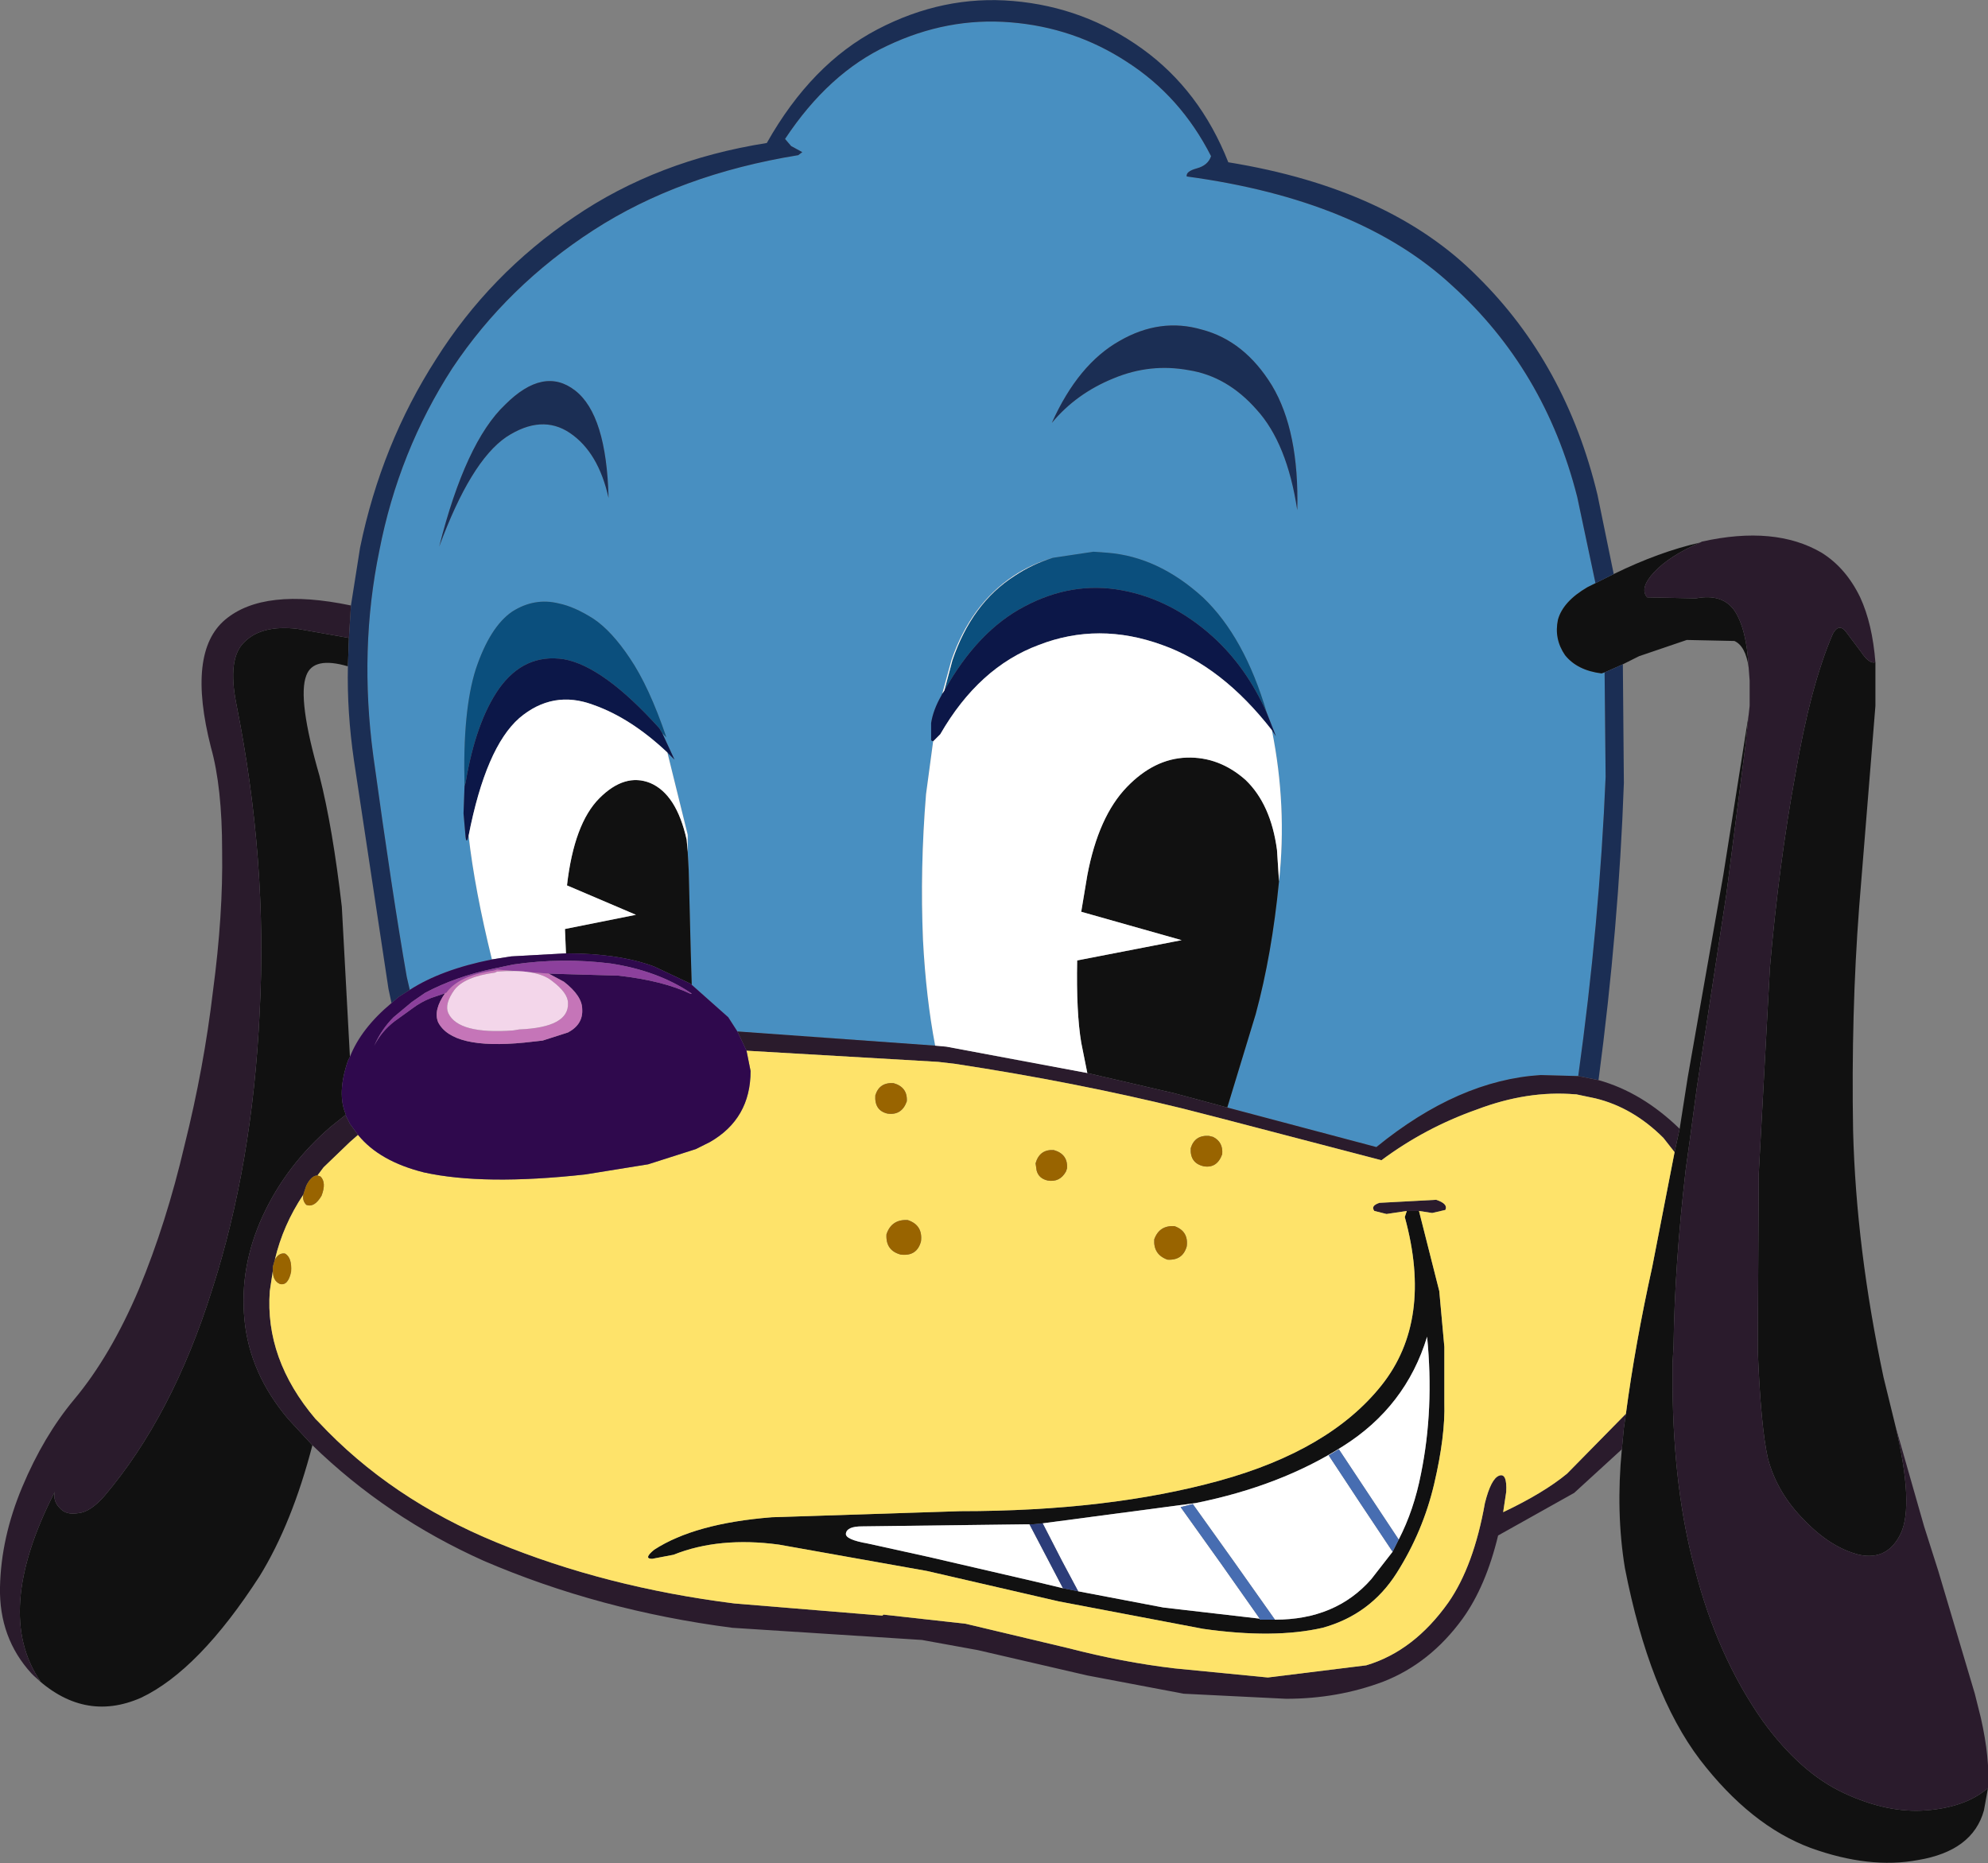 <?xml version="1.0" encoding="UTF-8" standalone="no"?>
<svg xmlns:xlink="http://www.w3.org/1999/xlink" height="91.85px" width="98.0px" xmlns="http://www.w3.org/2000/svg">
  <rect width="100%" height="100%" fill="#808080" stroke="none"/>
  <g transform="matrix(1.0, 0.0, 0.0, 1.0, 0.0, 0.0)">
    <path d="M78.65 28.75 L78.25 28.95 Q77.05 29.65 76.8 30.55 76.6 31.5 77.15 32.3 77.75 33.05 78.95 33.2 L79.1 33.15 79.15 38.3 Q78.85 45.5 77.8 53.05 L75.95 53.0 Q71.9 53.25 67.85 56.55 L60.5 54.6 61.9 50.0 Q62.7 47.05 63.05 43.45 63.45 39.75 62.7 36.0 L62.9 36.3 62.45 35.15 Q61.35 31.4 59.3 29.45 57.1 27.45 54.6 27.25 L53.9 27.2 51.9 27.5 Q50.85 27.8 49.95 28.4 47.85 29.8 46.9 32.55 L46.45 34.2 46.4 34.3 Q46.0 35.0 45.9 35.65 L45.9 36.5 46.0 36.55 45.65 39.15 Q45.35 42.8 45.5 46.35 45.65 49.2 46.1 51.55 L36.35 50.85 35.9 50.15 34.1 48.55 34.05 46.9 33.95 42.9 33.9 42.0 33.9 41.15 32.9 37.1 33.25 37.45 32.65 36.15 32.85 36.35 Q32.0 33.85 31.05 32.45 30.15 31.1 29.25 30.5 28.3 29.9 27.55 29.75 26.35 29.45 25.25 30.15 24.15 30.9 23.45 33.0 22.8 35.05 22.9 38.75 L22.85 40.1 22.95 41.25 Q23.0 41.65 23.1 41.2 23.4 43.85 24.25 47.3 21.75 47.8 20.2 48.8 L20.05 48.15 Q19.35 44.15 18.4 37.25 17.7 32.0 18.7 27.15 19.65 22.25 22.3 18.15 25.0 14.1 29.25 11.35 33.5 8.6 39.35 7.65 L39.55 7.5 39.0 7.2 38.7 6.85 Q40.85 3.6 43.75 2.25 46.7 0.85 49.8 1.1 52.95 1.35 55.55 3.05 58.2 4.75 59.7 7.7 59.55 8.15 59.0 8.3 58.45 8.45 58.5 8.7 67.0 9.85 71.55 14.05 76.15 18.2 77.75 24.5 L78.65 28.75 M59.25 16.25 Q57.2 15.65 55.2 16.8 53.15 17.95 51.85 20.85 53.05 19.4 54.9 18.65 56.7 17.9 58.6 18.25 60.5 18.55 61.95 20.2 63.45 21.85 63.95 25.15 64.05 21.25 62.7 19.0 61.35 16.8 59.25 16.25 M24.9 19.95 Q22.95 21.8 21.65 26.95 23.2 22.75 24.95 21.55 26.7 20.4 28.1 21.35 29.5 22.3 30.0 24.55 29.9 20.45 28.35 19.25 26.8 18.05 24.9 19.95" fill="#488fc1" fill-rule="evenodd" stroke="none"/>
    <path d="M79.1 33.15 L78.95 33.2 Q77.75 33.05 77.15 32.3 76.6 31.5 76.8 30.55 77.05 29.65 78.25 28.95 L78.65 28.75 79.55 28.3 Q81.8 27.2 83.8 26.75 82.3 27.4 81.55 28.2 80.8 29.0 81.2 29.45 L83.6 29.5 Q84.9 29.25 85.5 30.1 86.1 31.0 86.2 32.9 86.05 31.85 85.5 31.6 L83.15 31.55 80.8 32.35 80.0 32.75 79.1 33.15 M33.9 42.0 L33.95 42.9 34.05 46.9 34.1 48.55 34.05 48.5 32.25 47.65 Q30.5 47.0 27.9 47.0 L27.85 45.8 31.35 45.1 27.95 43.65 Q28.3 40.6 29.55 39.35 30.8 38.1 32.05 38.6 33.35 39.15 33.85 41.4 L33.9 42.0 M63.05 43.45 Q62.7 47.05 61.9 50.0 L60.5 54.6 57.9 53.9 53.6 52.9 53.3 51.4 Q53.05 49.9 53.1 47.35 L58.25 46.35 53.3 44.95 53.6 43.15 Q54.15 40.25 55.55 38.8 56.9 37.4 58.5 37.35 60.1 37.3 61.4 38.45 62.65 39.65 62.95 41.9 L63.05 43.45 M92.45 32.65 L92.45 34.8 91.65 44.7 Q91.25 49.95 91.35 55.75 91.5 61.55 92.85 67.9 L93.45 70.35 Q94.35 74.2 93.7 75.6 93.05 76.95 91.65 76.65 90.25 76.3 88.95 74.95 87.6 73.6 87.15 71.9 86.8 70.35 86.65 66.55 L86.7 57.85 87.25 47.7 Q87.7 42.55 88.5 38.2 89.25 33.8 90.35 31.25 90.65 30.7 91.0 31.15 L91.75 32.15 Q92.15 32.75 92.45 32.65 M98.0 88.15 L97.8 89.25 Q97.25 91.25 94.55 91.7 92.15 92.15 89.25 91.1 86.3 90.0 83.8 86.75 81.3 83.45 80.1 77.3 79.65 74.55 79.95 71.45 L80.05 70.4 80.15 69.7 Q80.6 66.3 81.45 62.45 L82.55 56.8 82.8 55.65 83.2 53.1 84.95 43.15 86.2 35.25 86.05 36.7 85.1 44.1 83.65 53.6 83.3 56.2 83.1 57.65 Q82.55 62.4 82.5 66.35 L82.45 67.2 82.45 68.4 Q82.5 73.5 83.55 77.35 84.65 81.65 86.9 84.85 88.75 87.4 90.9 88.4 93.05 89.4 94.95 89.25 96.9 89.1 98.0 88.15 M15.4 71.25 Q14.4 75.1 12.8 77.7 9.8 82.35 6.95 83.7 4.1 84.95 1.65 82.6 L2.0 82.9 Q-0.35 79.5 2.7 73.55 2.6 74.0 2.95 74.35 3.25 74.7 3.85 74.6 4.45 74.55 5.15 73.75 8.5 69.8 10.45 63.6 12.45 57.4 12.8 49.9 13.2 42.45 11.65 34.7 11.2 32.45 12.05 31.65 12.9 30.8 14.65 31.0 L17.2 31.45 17.15 32.85 Q15.45 32.35 15.1 33.3 14.65 34.45 15.75 38.25 16.4 40.8 16.85 44.7 L17.25 52.1 17.15 52.3 Q16.6 53.9 17.05 54.95 L16.3 55.55 Q14.1 57.45 12.95 59.95 11.8 62.45 12.05 65.05 12.3 67.7 14.2 69.95 L15.4 71.25 M50.9 75.15 L50.45 75.15 42.5 75.25 Q41.75 75.25 41.7 75.6 41.65 75.9 42.8 76.1 L45.75 76.75 51.15 78.0 52.4 78.3 53.15 78.45 57.35 79.25 62.1 79.8 62.1 79.85 62.8 79.85 62.85 79.85 Q65.85 79.85 67.6 77.85 L68.65 76.5 68.95 75.9 Q69.7 74.45 70.05 72.65 70.7 69.45 70.35 65.9 69.3 69.35 66.2 71.3 63.15 73.25 58.95 74.1 L51.4 75.1 50.9 75.15 M69.95 59.7 L70.95 63.65 71.2 66.4 71.2 69.15 Q71.25 70.8 70.7 73.15 70.15 75.5 68.85 77.55 67.55 79.6 65.2 80.25 62.8 80.8 59.3 80.3 L52.2 78.95 45.7 77.45 38.4 76.15 Q35.45 75.75 33.2 76.65 L32.15 76.85 Q31.7 76.85 32.25 76.4 34.25 75.1 38.05 74.8 L47.35 74.5 Q54.65 74.5 60.1 73.0 65.55 71.5 68.1 68.3 70.65 65.1 69.25 60.0 L69.35 59.7 69.95 59.7" fill="#111111" fill-rule="evenodd" stroke="none"/>
    <path d="M78.65 28.75 L77.75 24.5 Q76.15 18.2 71.55 14.05 67.0 9.85 58.5 8.7 58.45 8.45 59.0 8.3 59.55 8.15 59.7 7.7 58.2 4.75 55.55 3.05 52.95 1.35 49.8 1.1 46.7 0.85 43.75 2.25 40.85 3.6 38.7 6.85 L39.0 7.2 39.55 7.5 39.35 7.65 Q33.5 8.6 29.25 11.35 25.0 14.1 22.3 18.15 19.65 22.25 18.7 27.15 17.7 32.0 18.4 37.25 19.35 44.15 20.05 48.15 L20.2 48.8 19.65 49.15 19.3 49.45 19.15 48.75 17.45 37.5 Q17.1 35.1 17.15 32.85 L17.2 31.45 17.3 29.85 17.75 27.0 Q18.8 21.9 21.5 17.7 24.15 13.5 28.3 10.7 32.4 7.9 37.8 7.05 40.0 3.15 43.25 1.45 46.5 -0.25 49.95 0.05 53.45 0.35 56.3 2.4 59.15 4.45 60.55 8.0 68.55 9.3 72.85 13.65 77.2 17.95 78.75 24.4 L79.55 28.3 78.65 28.75 M77.8 53.05 Q78.85 45.5 79.15 38.3 L79.1 33.15 80.0 32.75 80.05 38.6 Q79.8 45.7 78.8 53.25 L77.8 53.05 M59.25 16.25 Q61.35 16.8 62.7 19.0 64.05 21.25 63.95 25.15 63.45 21.85 61.95 20.2 60.5 18.55 58.6 18.25 56.7 17.9 54.9 18.65 53.05 19.4 51.85 20.85 53.15 17.95 55.2 16.8 57.2 15.65 59.25 16.25 M24.9 19.95 Q26.8 18.05 28.35 19.25 29.9 20.45 30.0 24.55 29.5 22.3 28.1 21.35 26.7 20.4 24.95 21.55 23.2 22.75 21.65 26.95 22.95 21.8 24.9 19.95" fill="#1b2e54" fill-rule="evenodd" stroke="none"/>
    <path d="M36.35 50.85 L46.1 51.55 46.65 51.6 53.6 52.9 57.9 53.9 60.5 54.6 67.85 56.55 Q71.9 53.25 75.95 53.0 L77.8 53.05 78.8 53.25 Q80.95 53.85 82.8 55.65 L82.55 56.8 82.0 56.1 Q80.5 54.6 78.65 54.15 L77.7 53.95 77.65 53.95 Q75.3 53.75 72.8 54.7 70.25 55.6 68.1 57.2 L60.25 55.15 58.3 54.65 Q53.0 53.35 47.1 52.45 L46.25 52.35 36.8 51.8 36.35 50.85 M86.2 32.9 Q86.1 31.0 85.5 30.1 84.9 29.25 83.6 29.5 L81.2 29.45 Q80.8 29.0 81.55 28.2 82.3 27.4 83.8 26.75 L83.9 26.7 Q87.5 25.9 89.8 27.25 91.0 28.0 91.7 29.45 92.3 30.75 92.45 32.65 92.15 32.75 91.75 32.15 L91.0 31.15 Q90.65 30.7 90.35 31.25 89.25 33.8 88.5 38.2 87.7 42.55 87.25 47.7 L86.7 57.85 86.65 66.55 Q86.8 70.35 87.15 71.9 87.6 73.6 88.95 74.95 90.25 76.3 91.65 76.65 93.05 76.95 93.7 75.6 94.35 74.2 93.45 70.35 L94.85 75.25 95.55 77.45 97.35 83.5 97.65 84.7 Q98.1 86.7 98.0 88.15 96.9 89.1 94.95 89.25 93.05 89.4 90.9 88.4 88.75 87.4 86.9 84.85 84.65 81.65 83.55 77.35 82.5 73.5 82.45 68.4 L82.45 67.2 82.5 66.35 Q82.55 62.4 83.1 57.65 L83.3 56.2 83.65 53.6 85.1 44.1 86.05 36.7 86.2 35.25 86.25 34.8 86.25 34.35 86.25 34.0 86.25 33.7 86.25 33.6 86.25 33.55 86.2 32.9 M79.95 71.45 L77.6 73.6 73.85 75.7 Q73.25 78.2 72.1 79.8 70.5 82.0 68.2 82.9 65.95 83.75 63.4 83.75 L58.35 83.5 53.6 82.6 48.2 81.35 45.45 80.85 36.1 80.25 Q29.55 79.4 23.85 76.95 19.05 74.8 15.4 71.25 L14.2 69.95 Q12.3 67.7 12.05 65.05 11.8 62.45 12.95 59.95 14.1 57.45 16.3 55.55 L17.05 54.95 17.05 55.0 17.25 55.4 17.65 55.95 17.25 56.3 15.95 57.55 15.65 57.95 Q15.35 57.95 15.1 58.45 L14.95 58.9 Q13.95 60.4 13.55 62.1 L13.45 62.45 13.45 62.65 13.3 63.65 Q13.05 67.0 15.55 69.95 L15.7 70.1 Q19.25 73.9 24.5 76.05 29.85 78.25 36.2 79.05 L43.5 79.65 43.55 79.6 47.6 80.05 52.65 81.25 Q55.35 81.95 57.9 82.25 L62.5 82.7 67.35 82.1 Q69.7 81.4 71.4 79.0 72.65 77.2 73.2 74.1 73.5 72.9 73.9 72.75 74.3 72.6 74.25 73.55 L74.1 74.55 Q76.1 73.6 77.25 72.65 L80.15 69.7 80.05 70.4 79.95 71.45 M1.65 82.6 L1.55 82.5 Q-0.05 80.75 0.0 78.25 0.05 75.8 1.1 73.3 2.15 70.8 3.65 69.0 5.45 66.85 6.85 63.55 8.2 60.3 9.1 56.45 10.05 52.65 10.5 48.85 11.0 45.1 10.95 41.95 10.95 38.8 10.4 36.85 9.2 32.15 11.1 30.55 13.0 28.95 17.3 29.85 L17.2 31.45 14.65 31.0 Q12.9 30.8 12.05 31.65 11.2 32.45 11.65 34.7 13.2 42.45 12.8 49.9 12.45 57.4 10.45 63.6 8.5 69.8 5.15 73.75 4.45 74.55 3.85 74.6 3.25 74.7 2.95 74.35 2.6 74.0 2.7 73.55 -0.35 79.5 2.0 82.9 L1.65 82.6 M69.35 59.7 L68.35 59.85 67.75 59.7 Q67.55 59.45 68.0 59.3 L70.8 59.15 Q71.4 59.35 71.25 59.65 L70.6 59.8 69.95 59.7 69.35 59.7" fill="#2a1b2c" fill-rule="evenodd" stroke="none"/>
    <path d="M22.9 38.75 Q22.8 35.05 23.45 33.0 24.15 30.9 25.25 30.15 26.35 29.45 27.55 29.75 28.3 29.9 29.25 30.5 30.15 31.1 31.05 32.45 32.0 33.85 32.85 36.35 L32.65 36.15 32.5 35.9 Q29.75 32.85 27.8 32.5 25.85 32.2 24.6 33.95 23.45 35.6 22.95 38.6 L22.9 38.75 M51.9 27.5 L53.9 27.2 54.6 27.25 Q57.1 27.45 59.3 29.45 61.35 31.4 62.45 35.15 61.45 32.9 59.8 31.4 57.75 29.55 55.3 29.1 52.85 28.65 50.5 29.9 48.2 31.1 46.55 34.05 L46.95 32.55 Q47.9 29.75 50.0 28.4 50.9 27.8 51.9 27.5" fill="#0b4f7d" fill-rule="evenodd" stroke="none"/>
    <path d="M23.1 41.2 Q23.0 41.65 22.95 41.25 L22.85 40.1 22.9 38.75 22.95 38.6 Q23.45 35.6 24.6 33.95 25.85 32.2 27.8 32.5 29.75 32.85 32.5 35.9 L32.65 36.15 33.25 37.45 32.9 37.1 Q31.1 35.4 29.25 34.75 27.25 34.0 25.6 35.4 23.95 36.85 23.1 41.2 M46.0 36.55 L45.9 36.5 45.9 35.65 Q46.0 35.0 46.4 34.3 L46.45 34.2 46.55 34.05 Q48.2 31.1 50.5 29.9 52.85 28.65 55.3 29.1 57.75 29.55 59.8 31.4 61.45 32.9 62.45 35.15 L62.9 36.3 62.7 36.0 Q60.25 32.85 57.3 31.8 54.15 30.65 51.2 31.8 48.25 32.9 46.35 36.2 L46.0 36.55" fill="#0c1748" fill-rule="evenodd" stroke="none"/>
    <path d="M24.25 47.3 Q23.4 43.85 23.1 41.2 23.95 36.85 25.6 35.4 27.25 34.0 29.25 34.75 31.1 35.4 32.9 37.1 L33.9 41.15 33.9 42.0 33.85 41.4 Q33.35 39.15 32.05 38.6 30.8 38.1 29.55 39.35 28.3 40.6 27.95 43.65 L31.35 45.1 27.85 45.8 27.9 47.0 25.2 47.15 24.25 47.3 M46.1 51.55 Q45.65 49.2 45.5 46.35 45.35 42.8 45.65 39.15 L46.0 36.55 46.35 36.2 Q48.25 32.9 51.2 31.8 54.15 30.65 57.3 31.8 60.25 32.85 62.7 36.0 63.45 39.75 63.05 43.45 L62.95 41.9 Q62.65 39.65 61.4 38.45 60.1 37.3 58.5 37.35 56.9 37.4 55.55 38.8 54.15 40.25 53.6 43.15 L53.3 44.95 58.25 46.35 53.1 47.35 Q53.05 49.9 53.3 51.4 L53.6 52.9 46.65 51.6 46.1 51.55 M46.45 34.2 L46.9 32.55 Q47.85 29.8 49.95 28.4 50.85 27.8 51.9 27.5 50.9 27.8 50.0 28.4 47.9 29.75 46.95 32.55 L46.55 34.05 46.45 34.2 M52.4 78.3 L51.15 78.0 45.75 76.75 42.8 76.1 Q41.65 75.9 41.7 75.6 41.75 75.25 42.5 75.25 L50.45 75.15 50.9 75.15 50.75 75.15 52.4 78.3 M51.4 75.1 L58.95 74.1 Q63.15 73.25 66.2 71.3 69.3 69.35 70.35 65.9 70.7 69.45 70.05 72.65 69.7 74.45 68.95 75.9 L66.0 71.45 65.5 71.75 67.05 74.1 68.65 76.5 67.6 77.85 Q65.85 79.85 62.85 79.85 L60.8 76.95 58.8 74.15 58.2 74.3 60.2 77.1 62.1 79.8 57.35 79.25 53.15 78.45 52.35 76.95 51.4 75.1" fill="#ffffff" fill-rule="evenodd" stroke="none"/>
    <path d="M82.55 56.8 L81.45 62.45 Q80.6 66.3 80.15 69.7 L77.25 72.65 Q76.1 73.6 74.1 74.55 L74.25 73.55 Q74.3 72.6 73.9 72.75 73.5 72.9 73.2 74.1 72.65 77.2 71.4 79.0 69.7 81.4 67.35 82.1 L62.5 82.7 57.9 82.25 Q55.35 81.95 52.65 81.25 L47.6 80.05 43.55 79.6 43.5 79.65 36.2 79.05 Q29.85 78.25 24.5 76.05 19.25 73.9 15.7 70.1 L15.55 69.95 Q13.05 67.0 13.3 63.65 L13.45 62.65 Q13.45 63.15 13.8 63.3 14.2 63.4 14.35 62.7 14.4 62.0 14.05 61.8 13.75 61.75 13.55 62.1 13.95 60.4 14.95 58.9 14.9 59.2 15.1 59.4 15.5 59.55 15.85 58.95 16.1 58.3 15.8 58.0 L15.65 57.95 15.95 57.55 17.25 56.3 17.65 55.95 Q18.7 57.25 20.9 57.8 23.85 58.45 28.85 57.9 L31.95 57.4 34.3 56.65 35.0 56.3 Q37.0 55.15 37.0 52.8 L36.8 51.8 46.25 52.35 47.1 52.45 Q53.0 53.35 58.3 54.65 L60.25 55.15 68.1 57.2 Q70.25 55.6 72.8 54.7 75.3 53.75 77.65 53.95 L77.7 53.95 78.65 54.15 Q80.5 54.6 82.0 56.1 L82.55 56.8 M44.7 54.3 Q44.75 53.6 44.05 53.4 43.35 53.35 43.15 54.0 43.1 54.75 43.75 54.9 44.45 55.0 44.7 54.3 M45.4 61.2 Q45.5 60.4 44.75 60.15 43.95 60.1 43.7 60.85 43.65 61.65 44.4 61.85 45.2 61.95 45.4 61.2 M51.05 57.35 L51.1 57.7 Q51.2 58.1 51.65 58.2 52.25 58.3 52.55 57.75 L52.6 57.6 Q52.65 56.9 51.95 56.7 51.25 56.65 51.05 57.35 M69.35 59.7 L69.25 60.0 Q70.65 65.1 68.1 68.3 65.55 71.5 60.1 73.0 54.65 74.5 47.35 74.5 L38.05 74.8 Q34.25 75.1 32.25 76.4 31.7 76.85 32.15 76.85 L33.2 76.65 Q35.45 75.75 38.4 76.15 L45.7 77.45 52.2 78.95 59.3 80.3 Q62.8 80.8 65.2 80.25 67.55 79.6 68.85 77.55 70.15 75.5 70.7 73.15 71.25 70.8 71.2 69.15 L71.2 66.4 70.95 63.65 69.95 59.7 70.6 59.8 71.25 59.65 Q71.4 59.35 70.8 59.15 L68.0 59.3 Q67.55 59.45 67.75 59.7 L68.35 59.85 69.35 59.7 M56.9 61.1 Q56.85 61.85 57.55 62.1 58.3 62.15 58.5 61.45 58.6 60.7 57.9 60.45 57.15 60.4 56.9 61.1 M60.25 56.9 Q60.3 56.3 59.8 56.05 L59.6 56.0 Q58.9 55.95 58.7 56.6 58.65 57.35 59.35 57.5 60.0 57.6 60.25 56.9" fill="#fee36a" fill-rule="evenodd" stroke="none"/>
    <path d="M20.2 48.8 Q21.75 47.8 24.25 47.3 L25.2 47.15 27.9 47.0 Q30.5 47.0 32.25 47.65 L34.05 48.5 34.1 48.55 35.9 50.15 36.35 50.85 36.8 51.8 37.0 52.8 Q37.0 55.15 35.0 56.3 L34.3 56.65 31.95 57.4 28.85 57.9 Q23.85 58.45 20.9 57.8 18.7 57.25 17.65 55.95 L17.25 55.4 17.05 55.0 17.05 54.95 Q16.6 53.9 17.15 52.3 L17.25 52.1 Q17.8 50.7 19.3 49.45 L19.65 49.15 20.2 48.8 M27.05 48.0 L30.5 48.1 Q32.7 48.35 34.05 49.0 L34.1 49.0 34.05 48.95 Q32.4 47.85 30.1 47.5 27.7 47.2 25.3 47.55 L24.35 47.75 Q22.45 48.15 20.95 48.95 L20.3 49.4 19.4 50.15 Q18.8 50.75 18.45 51.55 18.8 50.85 19.45 50.35 L20.35 49.7 Q20.75 49.4 21.25 49.2 L22.0 48.95 21.95 48.95 Q21.35 49.8 21.6 50.4 22.3 51.75 25.85 51.4 L26.75 51.3 28.0 50.9 Q28.75 50.5 28.7 49.75 28.7 49.1 27.8 48.4 L27.05 48.0" fill="#2f094d" fill-rule="evenodd" stroke="none"/>
    <path d="M22.0 48.95 L21.25 49.2 Q20.75 49.4 20.35 49.7 L19.45 50.35 Q18.8 50.85 18.45 51.55 18.8 50.75 19.4 50.15 L20.3 49.4 20.95 48.95 Q22.45 48.15 24.35 47.75 L25.3 47.55 Q27.7 47.2 30.1 47.5 32.4 47.85 34.05 48.95 L34.1 49.0 34.05 49.0 Q32.7 48.35 30.5 48.1 L27.05 48.0 24.5 47.8 24.35 47.85 Q22.6 48.1 22.0 48.95" fill="#8c409c" fill-rule="evenodd" stroke="none"/>
    <path d="M27.05 48.0 L27.8 48.4 Q28.7 49.1 28.7 49.75 28.75 50.5 28.0 50.9 L26.75 51.3 25.85 51.4 Q22.3 51.75 21.6 50.4 21.35 49.8 21.95 48.95 L22.0 48.95 Q22.6 48.1 24.35 47.85 L24.5 47.8 27.05 48.0 M22.1 49.95 Q22.6 51.0 25.3 50.8 L25.6 50.75 Q28.05 50.65 28.0 49.45 28.0 48.95 27.2 48.35 26.45 47.75 24.5 47.9 L24.4 47.95 Q22.9 48.15 22.4 48.8 21.9 49.5 22.1 49.95" fill="#c575b8" fill-rule="evenodd" stroke="none"/>
    <path d="M22.1 49.95 Q21.9 49.5 22.4 48.8 22.9 48.15 24.4 47.95 L24.5 47.9 Q26.45 47.75 27.2 48.35 28.0 48.95 28.0 49.45 28.05 50.65 25.6 50.75 L25.3 50.8 Q22.6 51.0 22.1 49.95" fill="#f3d6ea" fill-rule="evenodd" stroke="none"/>
    <path d="M44.7 54.3 Q44.45 55.0 43.75 54.9 43.1 54.75 43.15 54.0 43.35 53.35 44.05 53.4 44.75 53.6 44.7 54.3 M51.05 57.35 Q51.25 56.65 51.95 56.7 52.65 56.9 52.6 57.6 L52.55 57.75 Q52.25 58.3 51.65 58.2 51.2 58.1 51.1 57.7 L51.05 57.35 M45.4 61.2 Q45.2 61.95 44.4 61.85 43.65 61.65 43.7 60.85 43.95 60.1 44.75 60.15 45.5 60.4 45.4 61.2 M15.65 57.95 L15.8 58.0 Q16.1 58.3 15.85 58.95 15.5 59.55 15.1 59.4 14.9 59.2 14.95 58.9 L15.1 58.45 Q15.35 57.95 15.65 57.95 M13.55 62.1 Q13.75 61.75 14.05 61.8 14.4 62.0 14.35 62.7 14.2 63.4 13.8 63.3 13.45 63.15 13.45 62.65 L13.45 62.45 13.55 62.1 M60.25 56.9 Q60.0 57.6 59.35 57.5 58.65 57.35 58.7 56.6 58.9 55.95 59.6 56.0 L59.8 56.05 Q60.3 56.3 60.25 56.9 M56.9 61.1 Q57.15 60.4 57.9 60.45 58.6 60.7 58.5 61.45 58.3 62.15 57.55 62.1 56.85 61.85 56.9 61.1" fill="#996400" fill-rule="evenodd" stroke="none"/>
    <path d="M50.9 75.15 L51.4 75.1 52.35 76.95 53.15 78.45 52.4 78.3 50.75 75.15 50.9 75.15" fill="#2c3d79" fill-rule="evenodd" stroke="none"/>
    <path d="M68.95 75.9 L68.65 76.5 67.05 74.1 65.5 71.75 66.0 71.45 68.95 75.9 M62.85 79.85 L62.8 79.85 62.1 79.85 62.1 79.8 60.2 77.1 58.2 74.3 58.8 74.15 60.8 76.95 62.85 79.85" fill="#476db1" fill-rule="evenodd" stroke="none"/>
  </g>
</svg>
